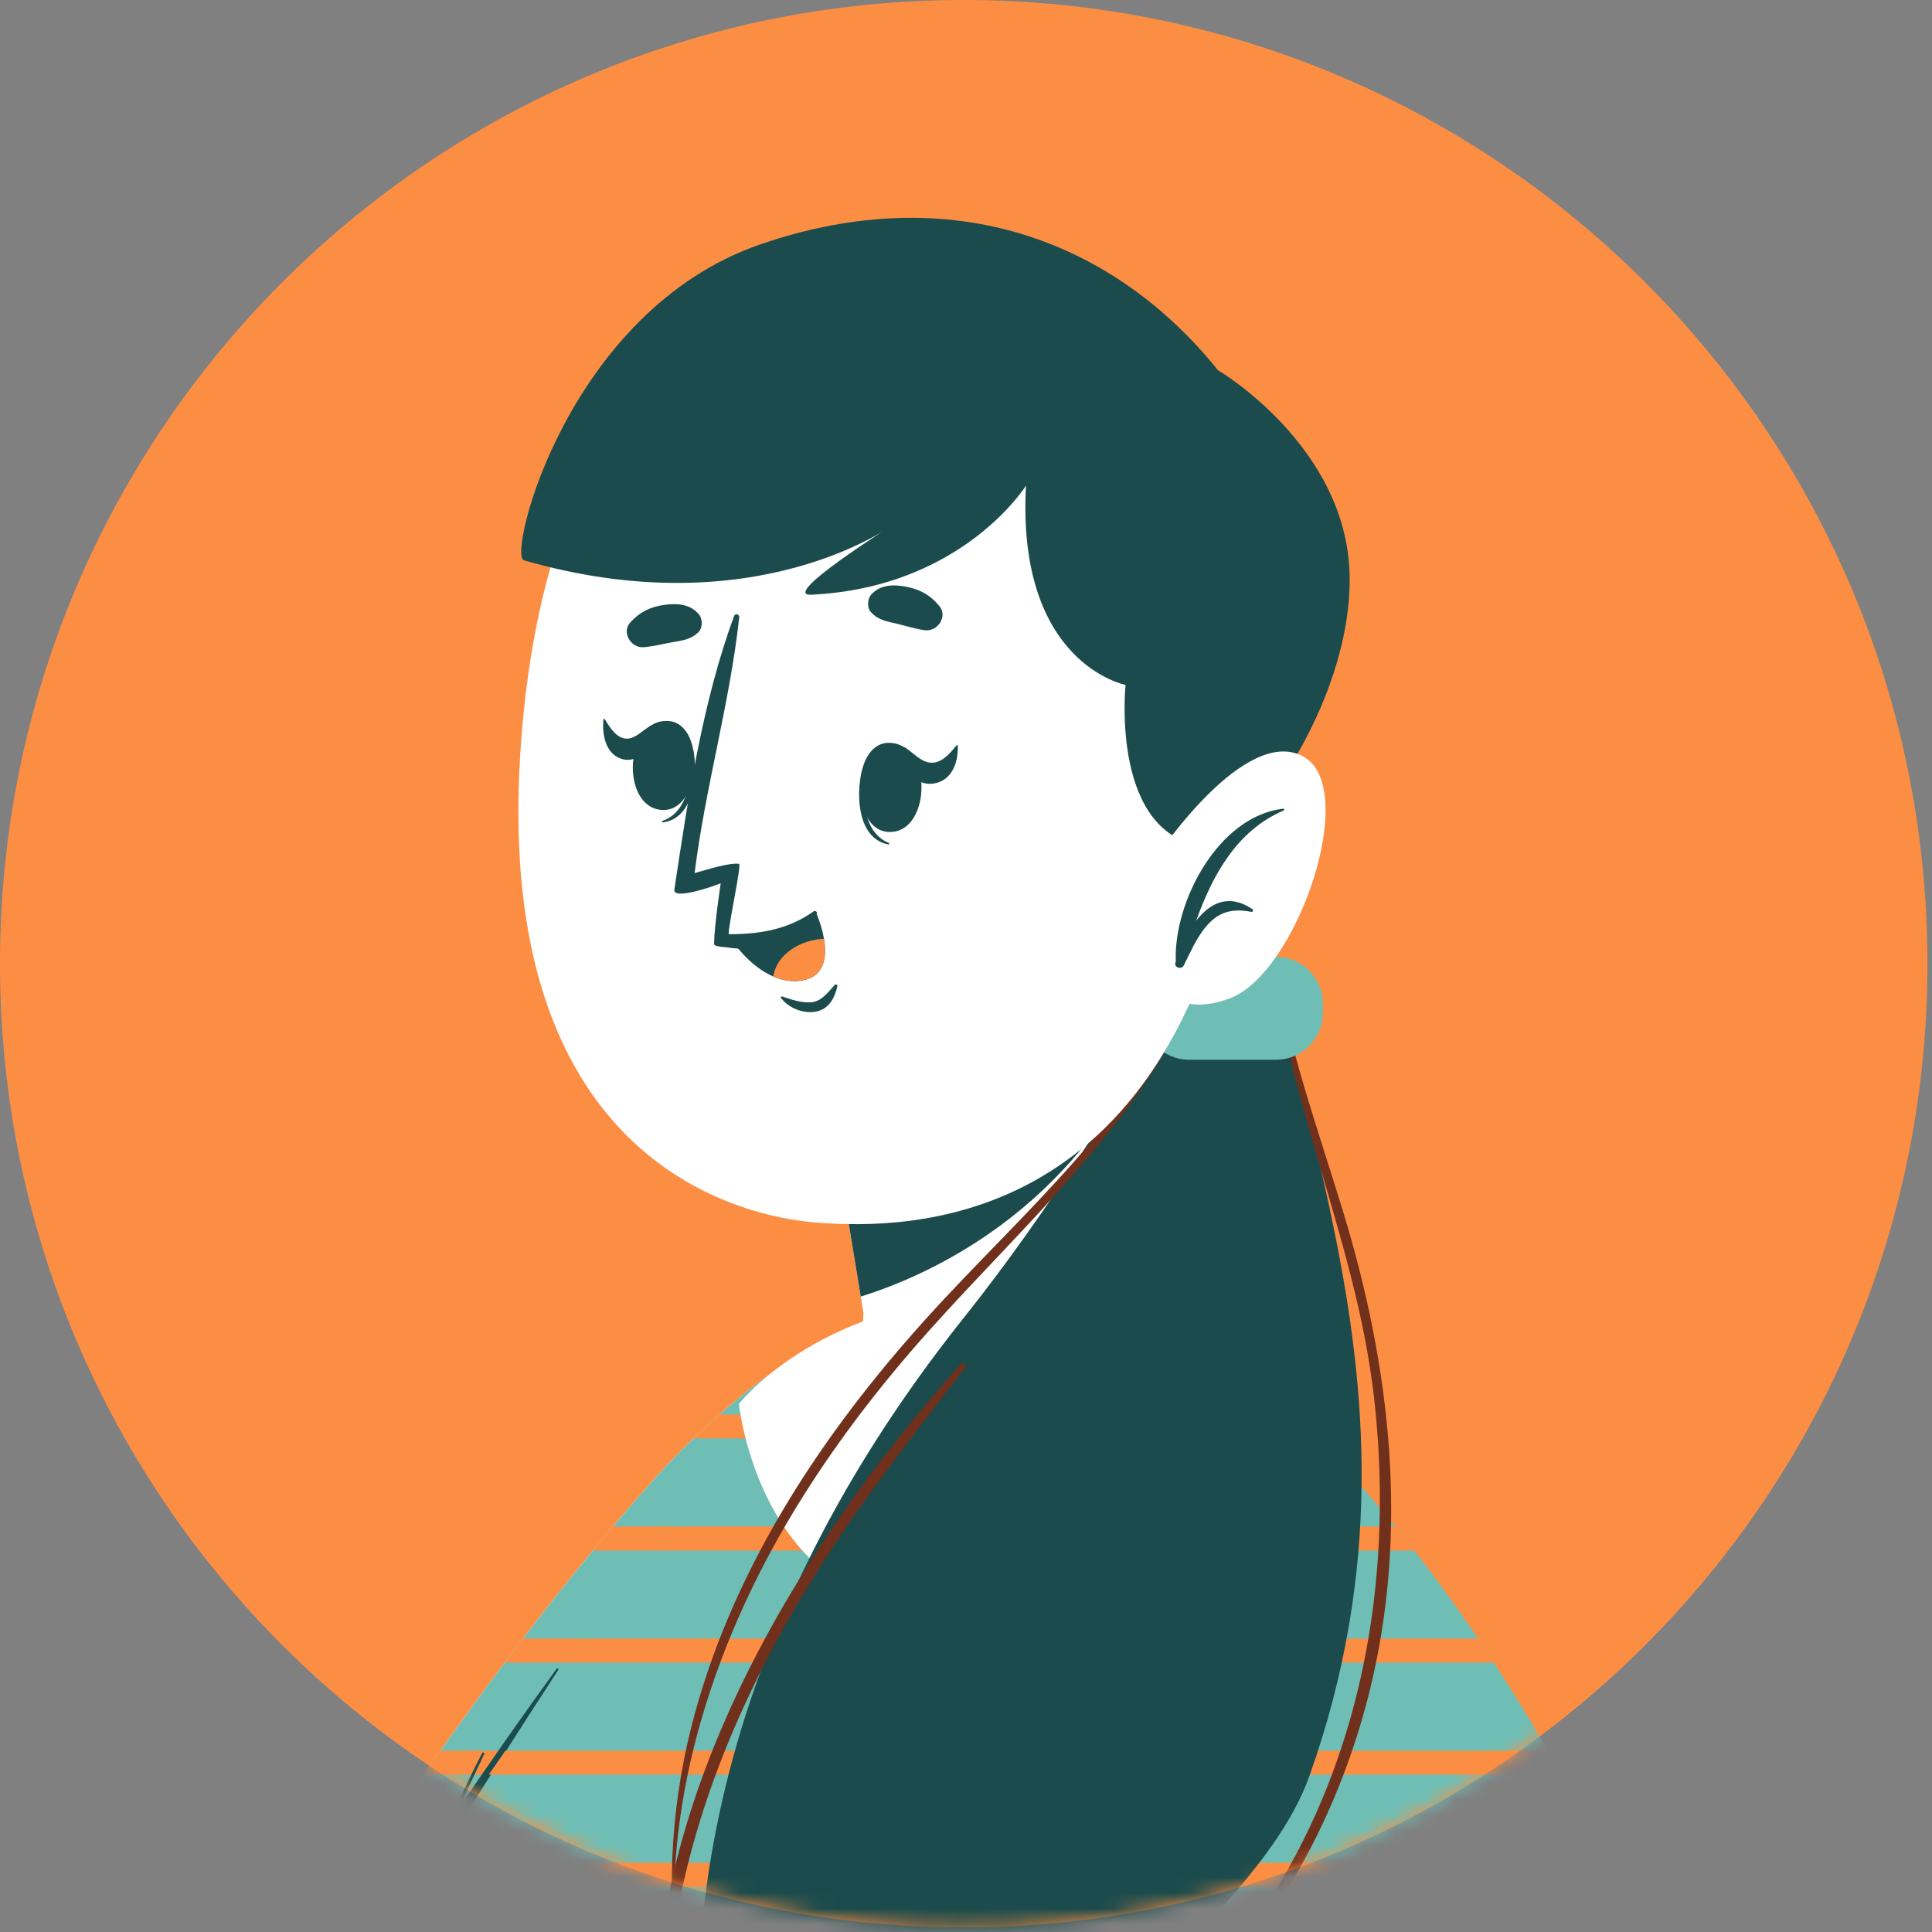 <svg width="100%" height="100%" viewBox="0 0 124 124" fill="none" xmlns="http://www.w3.org/2000/svg">
<rect x="0" y="0" width="124" height="124" fill="#808080" stroke="none"/>
<path d="M61.853 123.706C96.013 123.706 123.706 96.013 123.706 61.853C123.706 27.692 96.013 0 61.853 0C27.692 0 0 27.692 0 61.853C0 96.013 27.692 123.706 61.853 123.706Z" fill="#FC8E44"/>
<mask id="mask0_1_514" style="mask-type:luminance" maskUnits="userSpaceOnUse" x="0" y="0" width="100%" height="100%">
<path d="M61.853 123.706C96.013 123.706 123.706 96.013 123.706 61.853C123.706 27.692 96.013 0 61.853 0C27.692 0 0 27.692 0 61.853C0 96.013 27.692 123.706 61.853 123.706Z" fill="white"/>
</mask>
<g mask="url(#mask0_1_514)">
<path d="M41.81 95.129C15.595 124.624 -16.151 185.447 -9.038 197.072C-1.115 210.021 36.708 168.02 35.407 166.118C34.302 164.502 46.598 128.119 55.526 101.513C64.445 74.932 48.293 87.835 41.81 95.129Z" fill="white"/>
<path d="M41.81 95.129C15.595 124.624 -16.151 185.447 -9.038 197.072C-1.115 210.021 36.708 168.02 35.407 166.118C34.302 164.502 46.598 128.119 55.526 101.513C64.445 74.932 48.293 87.835 41.81 95.129Z" fill="#6EBEB5"/>
<path d="M58.097 90.783C58.067 91.263 58.007 91.773 57.917 92.323H44.527C45.057 91.803 45.617 91.293 46.187 90.783H58.097Z" fill="#FC8E44"/>
<path d="M56.637 97.973C56.487 98.473 56.337 98.983 56.167 99.523H38.057C38.487 98.993 38.917 98.483 39.347 97.973H56.637Z" fill="#FC8E44"/>
<path d="M54.297 105.173C54.127 105.683 53.957 106.203 53.777 106.713H32.407C32.787 106.193 33.177 105.683 33.567 105.173H54.297Z" fill="#FC8E44"/>
<path d="M51.887 112.363C51.717 112.873 51.547 113.383 51.367 113.903H27.177C27.547 113.393 27.907 112.873 28.267 112.363H51.887Z" fill="#FC8E44"/>
<path d="M49.477 119.553C49.307 120.063 49.137 120.573 48.967 121.093H22.307C22.647 120.573 22.987 120.063 23.327 119.553H49.477Z" fill="#FC8E44"/>
<path d="M16.517 210.52L23.101 165.907C23.101 165.907 12.547 147.481 18.669 134.257C21.761 127.559 42.953 94.826 54.369 86.54C65.079 78.767 79.748 85.856 84.738 92.618C99.084 112.06 106.074 147.054 114.084 210.52H16.517Z" fill="#6EBEB5"/>
<path d="M35.722 107.111C33.556 110.083 31.453 113.1 29.385 116.142C29.949 114.958 30.517 113.777 31.073 112.59C31.113 112.504 30.988 112.433 30.944 112.518C30.175 114.006 29.467 115.513 28.777 117.032C26.015 121.124 23.331 125.269 20.743 129.473C19.645 131.256 18.638 133.073 17.897 135.037C17.18 136.938 16.735 138.939 16.499 140.955C16.263 142.975 16.246 145.004 16.402 147.03C16.563 149.117 16.815 151.184 17.283 153.226C17.811 155.529 18.531 157.821 19.465 159.994C19.924 161.061 20.412 162.122 20.94 163.157C21.421 164.102 22.402 166.033 22.388 166.107C22.19 167.175 21.99 167.925 21.855 168.823C21.717 169.738 21.579 170.654 21.441 171.569C21.165 173.4 18.788 191.218 18.52 193.051C17.987 196.689 17.53 200.33 17.076 203.979C16.815 206.072 16.679 208.185 16.384 210.272C16.372 210.356 16.5 210.391 16.515 210.305C16.816 208.486 17.267 206.691 17.598 204.877C17.929 203.06 18.265 201.245 18.605 199.43C19.293 195.762 21.941 176.075 22.516 172.387C22.675 171.367 22.834 170.348 22.993 169.328C23.151 168.315 23.421 166.953 23.382 165.925C23.382 165.925 20.115 159.212 18.846 154.506C18.313 152.53 17.768 150.476 17.548 148.438C17.332 146.435 17.31 144.417 17.474 142.409C17.639 140.401 18.016 138.41 18.631 136.491C19.266 134.511 20.177 132.668 21.195 130.859C23.328 127.069 25.595 123.348 27.894 119.657C30.501 115.471 33.138 111.302 35.834 107.173C35.88 107.103 35.769 107.047 35.722 107.111Z" fill="#1B4B4C"/>
<path d="M74.537 85.133H56.657C58.047 84.413 59.477 83.913 60.927 83.593H69.537C71.267 83.943 72.947 84.473 74.537 85.133Z" fill="#FC8E44"/>
<path d="M84.517 92.323H48.127C48.627 91.783 49.117 91.273 49.597 90.783H83.147C83.657 91.293 84.117 91.813 84.517 92.323Z" fill="#FC8E44"/>
<path d="M89.157 99.523H41.977C42.397 99.003 42.817 98.483 43.227 97.973H88.267C88.577 98.473 88.867 98.993 89.157 99.523Z" fill="#FC8E44"/>
<path d="M92.737 106.713H36.477C36.857 106.203 37.237 105.683 37.627 105.173H92.037C92.277 105.683 92.507 106.193 92.737 106.713Z" fill="#FC8E44"/>
<path d="M95.617 113.903H31.367C31.717 113.393 32.077 112.883 32.437 112.363H95.047C95.237 112.863 95.427 113.383 95.617 113.903Z" fill="#FC8E44"/>
<path d="M98.017 121.093H26.547C26.867 120.583 27.207 120.073 27.547 119.553H97.537C97.697 120.063 97.857 120.573 98.017 121.093Z" fill="#FC8E44"/>
<path d="M91.766 101.86C120.018 137.813 130.677 202.397 114.996 207.431C100.667 212.031 41.734 197.284 24.181 191.321C19.025 189.569 34.95 149.482 40.465 151.348C47.131 153.604 83.579 162.24 84.286 162.256C85.8 162.291 77.701 122.528 74.225 104.51C69.384 79.408 81.157 88.359 91.766 101.86Z" fill="white"/>
<path d="M83.757 160.627C84.213 160.354 75.747 121.976 72.907 101.95C70.068 81.924 79.012 83.848 91.883 100.968C105.669 119.307 130.216 168.95 121.712 205.71C118.958 217.614 33.678 200.938 33.678 200.938L45.17 151.923C45.17 151.923 83.052 161.05 83.757 160.627Z" fill="#6EBEB5"/>
<path d="M84.437 92.323H72.587C72.667 91.763 72.767 91.243 72.917 90.783H82.737C83.287 91.243 83.857 91.763 84.437 92.323Z" fill="#FC8E44"/>
<path d="M90.777 99.523H72.607C72.547 98.983 72.507 98.463 72.477 97.973H89.547C89.957 98.473 90.367 98.993 90.777 99.523Z" fill="#FC8E44"/>
<path d="M95.877 106.713H73.627C73.547 106.193 73.467 105.673 73.387 105.173H94.857C95.197 105.673 95.537 106.183 95.877 106.713Z" fill="#FC8E44"/>
<path d="M100.257 113.903H74.847C74.757 113.383 74.667 112.873 74.577 112.363H99.367C99.657 112.873 99.957 113.383 100.257 113.903Z" fill="#FC8E44"/>
<path d="M104.177 121.093H76.157C76.057 120.573 75.967 120.063 75.877 119.553H103.367C103.637 120.053 103.907 120.573 104.177 121.093Z" fill="#FC8E44"/>
<path d="M83.335 161.02C83.367 160.935 78.45 135.478 77.936 134.561C77.409 133.611 76.268 131.499 75.801 130.514C74.859 128.528 74.041 126.498 73.173 124.487C73.1 124.321 73.352 124.192 73.424 124.359C74.361 126.304 75.466 128.17 76.581 130.012C77.136 130.917 77.69 131.83 78.246 132.727C78.288 132.787 75.567 118.369 75.186 115.836C75.155 115.65 75.36 115.597 75.417 115.754C76.235 118.303 83.956 157.95 84.738 161.15C84.738 161.15 84.197 161.14 83.335 161.02Z" fill="#1B4B4C"/>
<path d="M47.426 90.108C47.426 90.108 48.57 101.386 57.919 103.142C67.268 104.898 84.738 92.617 84.738 92.617C84.738 92.617 77.721 83.175 65.045 83.144C52.854 83.115 47.426 90.108 47.426 90.108Z" fill="white"/>
<path d="M74.27 86.956C73.77 88.65 64.938 99.327 57.111 98.511C54.562 98.24 55.417 84.264 55.417 84.264L55.244 83.218L52.836 68.571L70.446 58.641L72.983 57.339C72.983 57.339 73.378 61.389 73.818 66.438C73.84 66.672 73.862 66.906 73.881 67.157C73.914 67.442 73.947 67.71 73.965 67.978C74.041 68.731 74.114 69.501 74.172 70.269C74.219 70.853 74.266 71.421 74.292 72.037C74.334 72.654 74.362 73.253 74.405 73.87C74.69 79.958 74.471 86.235 74.27 86.956Z" fill="white"/>
<path d="M73.819 66.438C69.018 77.711 59.556 81.878 55.244 83.217L52.836 68.57L70.446 58.64L72.983 57.338C72.983 57.338 73.378 61.389 73.819 66.438Z" fill="#1B4B4C"/>
<path d="M81.564 52.787C79.634 67.8 93.533 87.268 84.048 113.966C79.787 125.961 56.943 136.354 55.84 160.605C55.555 166.888 27.423 127.738 61.893 84.533C72.708 70.979 81.564 52.787 81.564 52.787Z" fill="#1B4B4C"/>
<path d="M61.657 87.557C49.232 101.478 38.194 121.019 43.275 140.254C44.76 145.875 47.783 150.752 50.871 155.611C50.927 155.698 51.051 155.6 50.998 155.513C48.319 151.174 45.655 146.736 44.196 141.813C42.816 137.158 42.459 132.222 42.856 127.396C43.646 117.782 47.472 108.764 52.568 100.666C55.411 96.149 58.71 92.011 61.943 87.777C62.086 87.591 61.81 87.385 61.657 87.557Z" fill="#70301C"/>
<path d="M86.205 77.768C84.33 71.629 82.055 65.521 81.488 59.08C81.482 59.006 81.37 59.023 81.374 59.096C82.042 69.57 86.967 79.17 88.174 89.575C89.299 99.273 88.045 109.31 83.657 118.1C81.304 122.815 78.119 126.952 74.266 130.536C74.14 130.653 74.296 130.861 74.434 130.749C81.262 125.17 85.814 117.003 87.911 108.513C90.445 98.256 89.257 87.761 86.205 77.768Z" fill="#70301C"/>
<path d="M76.66 62.684C74.73 67.044 72.147 70.906 69.002 74.483C65.924 77.984 62.538 81.199 59.416 84.659C52.854 91.93 47.282 100.313 44.637 109.829C43.113 115.313 42.756 120.879 43.464 126.516C43.468 126.545 43.512 126.539 43.509 126.51C42.275 116.225 45.68 105.692 50.966 96.97C53.469 92.84 56.42 88.995 59.636 85.398C62.699 81.972 65.976 78.742 68.983 75.265C72.194 71.551 75.334 67.501 76.962 62.81C77.031 62.614 76.747 62.489 76.66 62.684Z" fill="#70301C"/>
<path d="M76.32 68.017H81.893C83.555 68.017 84.903 66.669 84.903 65.007V64.425C84.903 62.763 83.555 61.415 81.893 61.415H76.32C74.658 61.415 73.31 62.763 73.31 64.425V65.007C73.31 66.669 74.658 68.017 76.32 68.017Z" fill="#6EBEB5"/>
<path d="M33.406 48.151C31.667 74.143 47.039 78.12 52.644 78.488C57.733 78.823 75.101 79.316 79.516 53.643C83.931 27.97 72.396 18.945 60.8 17.563C49.202 16.182 35.146 22.158 33.406 48.151Z" fill="white"/>
<path d="M41.305 41.539C41.918 41.49 42.477 41.343 43.078 41.232C43.757 41.107 44.31 41.077 44.826 40.575C45.103 40.305 45.103 39.738 44.866 39.444C44.315 38.761 43.445 38.707 42.622 38.824C41.728 38.951 41.072 39.278 40.461 39.939C39.868 40.581 40.495 41.603 41.305 41.539Z" fill="#1B4B4C"/>
<path d="M59.359 40.449C58.749 40.366 58.2 40.187 57.606 40.043C56.935 39.88 56.384 39.819 55.897 39.288C55.636 39.003 55.668 38.436 55.921 38.157C56.51 37.505 57.381 37.501 58.197 37.664C59.082 37.842 59.719 38.205 60.292 38.9C60.847 39.574 60.163 40.558 59.359 40.449Z" fill="#1B4B4C"/>
<path d="M55.321 49.462C55.337 49.395 55.456 49.552 55.451 49.625C55.318 51.395 55.464 53.444 57.042 54.101C57.091 54.122 57.082 54.21 57.023 54.2C55.078 53.839 54.911 51.117 55.321 49.462Z" fill="#1B4B4C"/>
<path d="M56.983 47.679C59.843 47.585 59.819 53.311 57.17 53.398C54.563 53.483 54.586 47.758 56.983 47.679Z" fill="#1B4B4C"/>
<path d="M58.106 47.986C58.605 48.312 59.093 48.886 59.695 48.948C60.393 49.02 60.922 48.423 61.38 47.848C61.427 47.788 61.477 47.838 61.478 47.914C61.49 49.011 61.063 50.135 59.887 50.294C58.813 50.439 58.047 49.464 57.778 48.36C57.727 48.156 57.905 47.855 58.106 47.986Z" fill="#1B4B4C"/>
<path d="M44.499 48.154C44.486 48.086 44.359 48.236 44.36 48.309C44.393 50.083 44.132 52.121 42.52 52.688C42.47 52.706 42.474 52.795 42.534 52.787C44.495 52.538 44.814 49.829 44.499 48.154Z" fill="#1B4B4C"/>
<path d="M42.94 46.281C40.09 46.027 39.791 51.745 42.431 51.98C45.029 52.212 45.329 46.494 42.94 46.281Z" fill="#1B4B4C"/>
<path d="M41.728 46.594C41.26 46.874 40.784 47.401 40.243 47.408C39.615 47.417 39.185 46.774 38.816 46.16C38.778 46.096 38.73 46.142 38.725 46.217C38.637 47.308 38.939 48.466 39.978 48.73C40.926 48.972 41.678 48.07 41.995 46.996C42.054 46.797 41.916 46.482 41.728 46.594Z" fill="#1B4B4C"/>
<path d="M53.572 63.22C53.165 63.653 52.765 64.241 52.124 64.322C51.509 64.399 50.775 64.151 50.201 63.955C50.144 63.935 50.09 63.998 50.128 64.049C50.616 64.71 51.602 65.096 52.417 64.918C53.213 64.745 53.582 64.035 53.746 63.293C53.769 63.19 53.631 63.157 53.572 63.22Z" fill="#1B4B4C"/>
<path d="M46.258 56.692C46.258 56.692 45.85 59.335 45.83 60.585C45.829 60.702 46.13 60.762 46.554 60.793C46.574 60.8 46.585 60.808 46.603 60.795C48.804 61.175 51.037 60.448 52.407 58.668C52.495 58.547 52.339 58.416 52.224 58.492C50.558 59.675 48.733 59.958 46.776 59.96C46.693 59.613 47.626 55.457 47.428 55.439C46.746 55.37 45.393 55.813 44.581 56.037C45.271 50.507 46.842 45.133 47.446 39.616C47.464 39.419 47.182 39.355 47.121 39.53C45.076 45.046 44.142 51.393 43.283 57.086C43.168 57.795 45.755 56.897 46.258 56.692Z" fill="#1B4B4C"/>
<path d="M46.952 60.32C46.952 60.32 48.041 61.996 49.632 62.676C50.218 62.928 50.859 63.053 51.546 62.914C52.959 62.635 53.072 61.361 52.884 60.254C52.733 59.344 52.365 58.545 52.365 58.545C52.365 58.545 50.218 60.319 46.952 60.32Z" fill="#1B4B4C"/>
<path d="M49.632 62.675C50.218 62.927 50.859 63.052 51.546 62.913C52.959 62.634 53.072 61.36 52.884 60.253C51.385 60.315 49.848 61.235 49.632 62.675Z" fill="#FC8E44"/>
<path d="M77.453 54.332C71.221 53.773 72.24 43.959 72.24 43.959C72.24 43.959 65.24 42.62 65.848 31.17C65.848 31.17 61.771 37.715 52.059 38.17C50.003 38.266 57.316 33.685 57.316 33.685C57.316 33.685 48.447 40.248 33.618 35.958C32.569 35.655 36.421 19.945 48.809 15.681C61.197 11.417 71.576 15.558 78.17 23.758C78.17 23.758 86.46 28.62 86.621 36.941C86.782 45.263 79.875 54.549 77.453 54.332Z" fill="#1B4B4C"/>
<path d="M74.354 54.819C74.354 54.819 79.877 46.577 83.607 48.531C87.336 50.485 83.294 62.354 78.995 64.052C74.696 65.749 73.047 61.801 73.047 61.801L74.354 54.819Z" fill="white"/>
<path d="M82.363 51.904C82.433 51.896 82.448 51.994 82.388 52.019C79.376 53.309 77.833 56.156 76.771 59.098C77.652 57.957 78.869 57.317 80.396 58.362C80.476 58.417 80.403 58.542 80.317 58.526C79.068 58.284 78.175 58.518 77.354 59.53C76.773 60.247 76.384 61.147 75.974 61.97C75.837 62.244 75.344 62.109 75.442 61.794C75.449 61.771 75.458 61.747 75.465 61.723C75.312 57.854 78.214 52.376 82.363 51.904Z" fill="#1B4B4C"/>
</g>
</svg>
